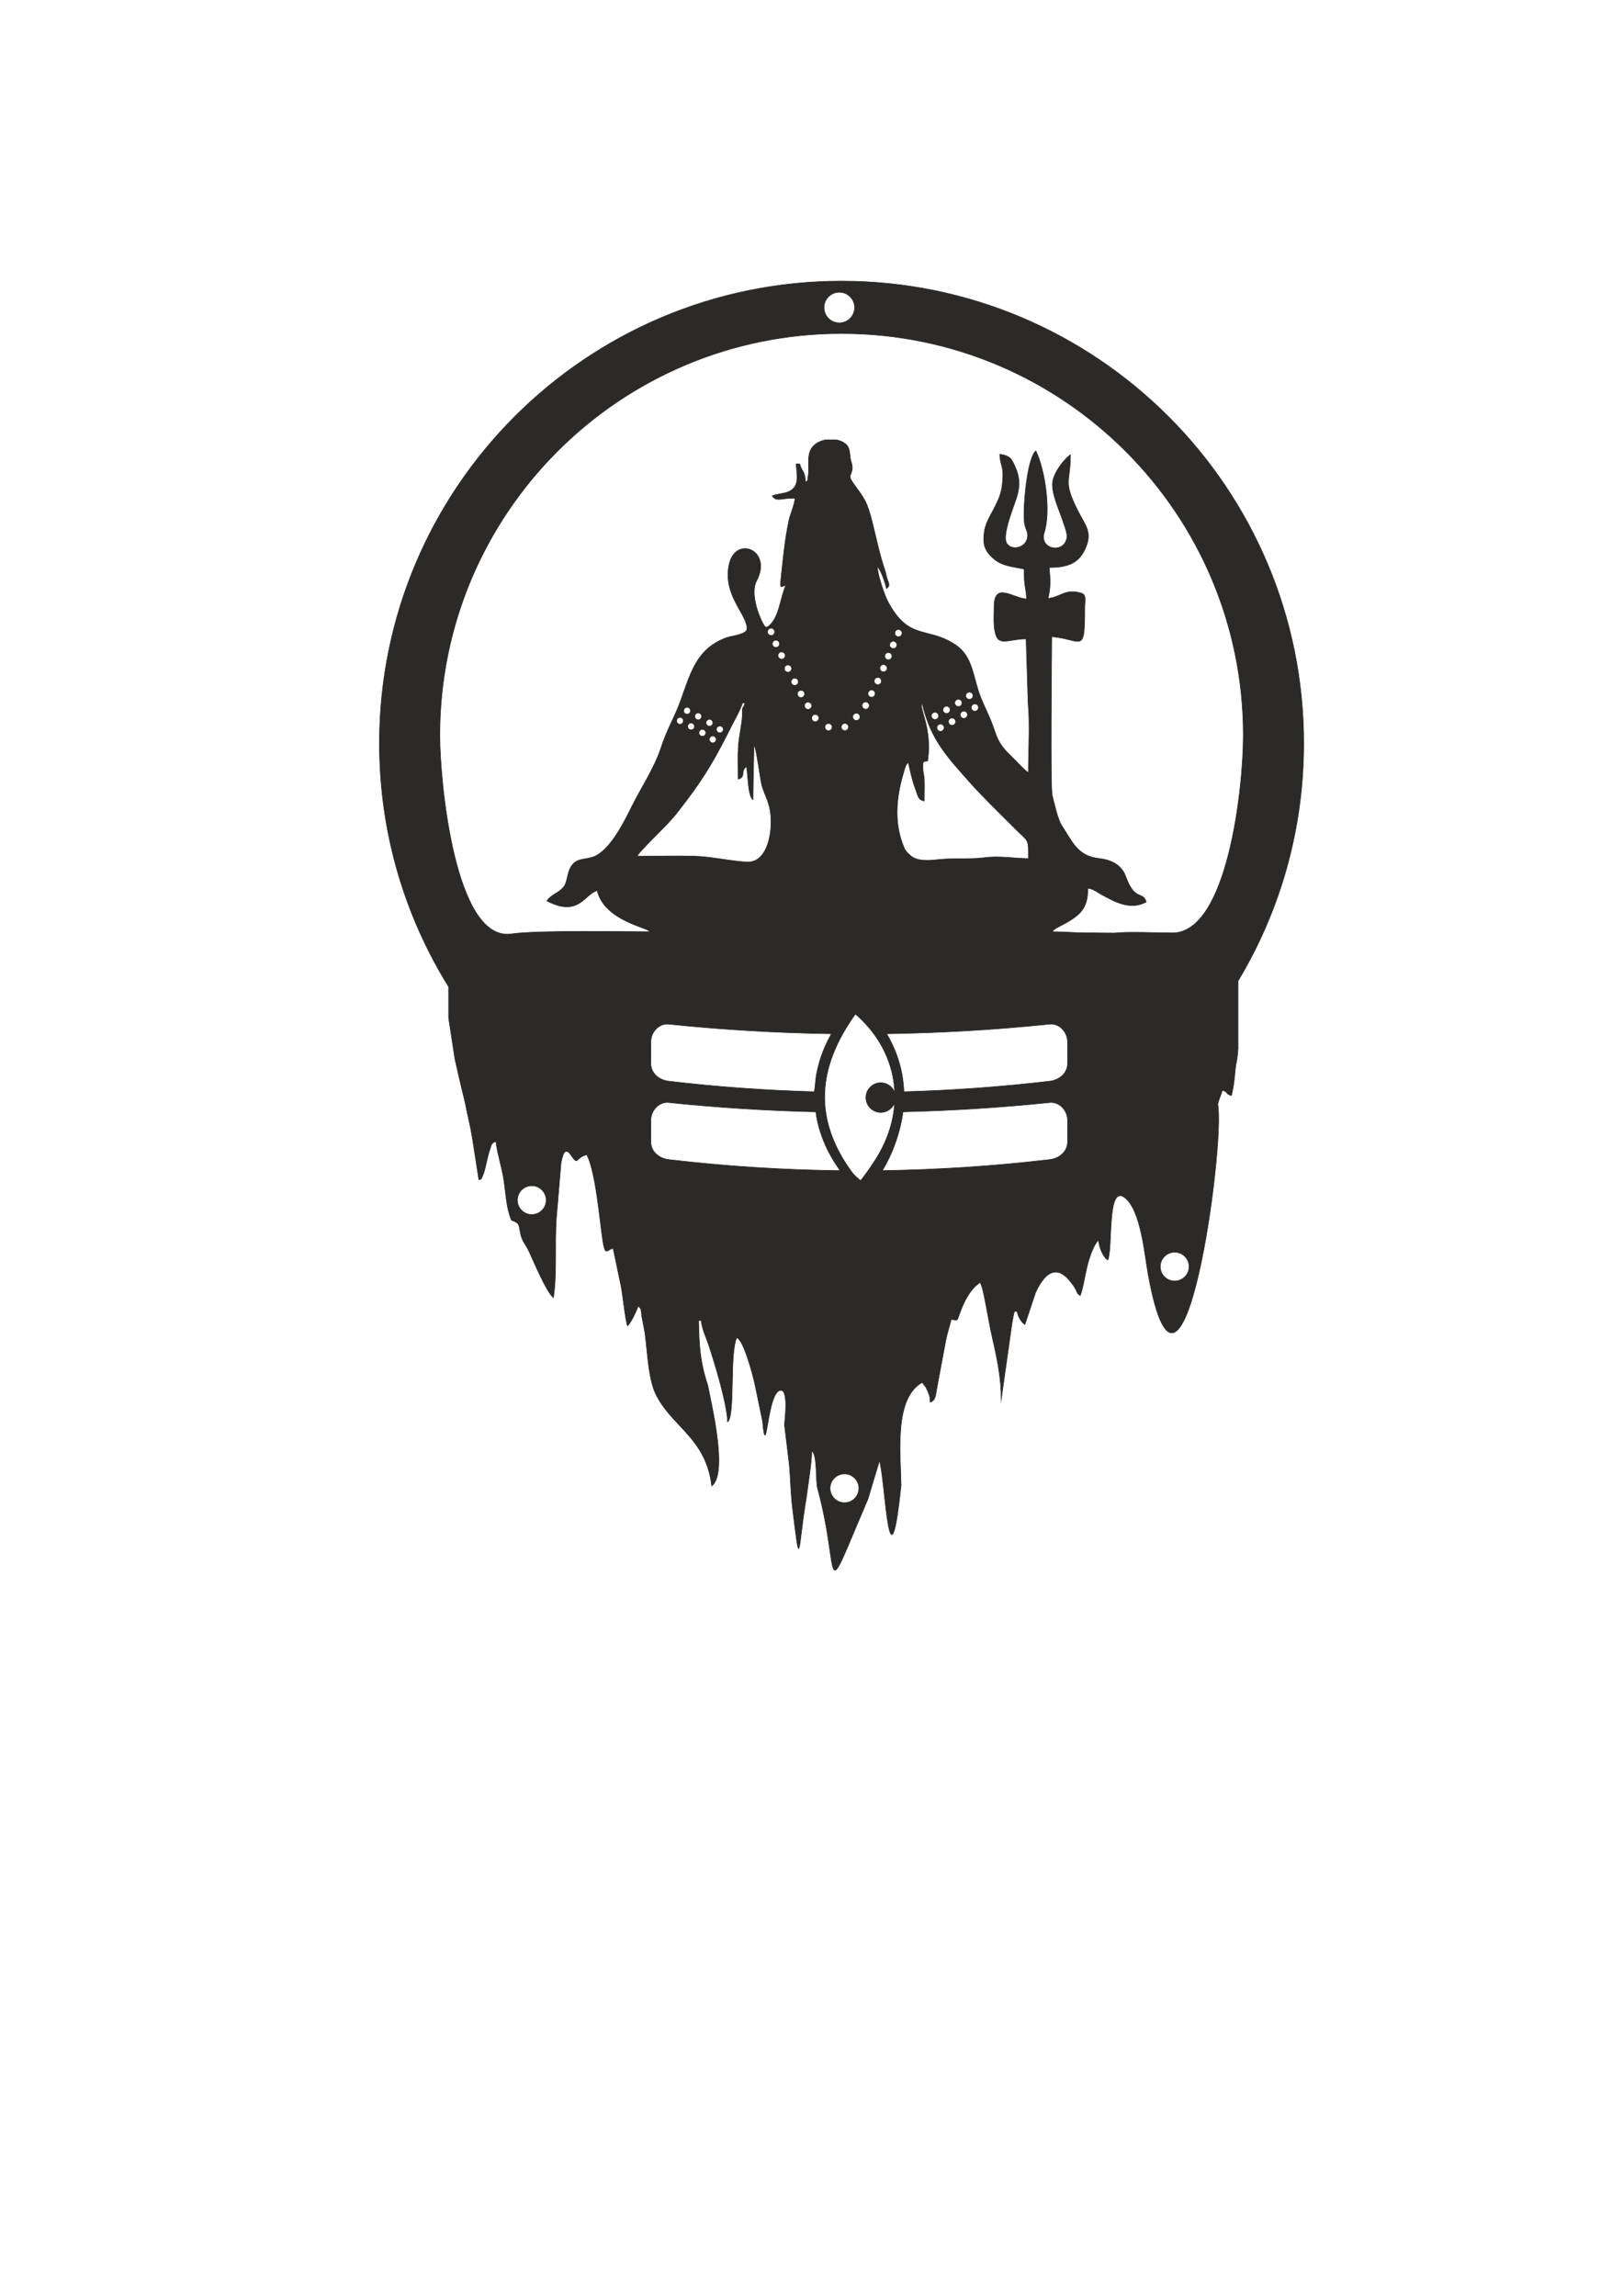 <?xml version="1.0" encoding="UTF-8"?>
<!DOCTYPE svg PUBLIC "-//W3C//DTD SVG 1.1//EN" "http://www.w3.org/Graphics/SVG/1.1/DTD/svg11.dtd">
<!-- Creator: CorelDRAW -->
<svg xmlns="http://www.w3.org/2000/svg" xml:space="preserve" width="210mm" height="297mm" version="1.1" style="shape-rendering:geometricPrecision; text-rendering:geometricPrecision; image-rendering:optimizeQuality; fill-rule:evenodd; clip-rule:evenodd"
viewBox="0 0 21000 29700"
 xmlns:xlink="http://www.w3.org/1999/xlink"
 xmlns:xodm="http://www.corel.com/coreldraw/odm/2003">
 <defs>
  <style type="text/css">
   <![CDATA[
    .str0 {stroke:#2B2A29;stroke-width:7.62;stroke-miterlimit:22.926}
    .fil0 {fill:#2B2A29}
   ]]>
  </style>
 </defs>
 <g id="Layer_x0020_1">
  <path class="fil0 str0" d="M10889.16 3636.7c3302.44,0 5979.6,2677.16 5979.6,5979.6 0,1124.22 -310.25,2175.98 -849.8,3074.33 0.01,0.41 0.01,0.81 0.01,1.22l0 875.97c-5.06,72.49 -12.78,137.28 -24.28,189.24 -20.34,91.9 -11.61,204.52 -60.84,415.82 -85.81,-22.91 -33.34,-45.18 -119.16,-68.09 -15.06,64.64 -39.43,97.24 -58.06,180.27 99.6,517.93 -459.18,4606.88 -898.63,2210.81 -48.87,-266.47 -95.77,-846.71 -307.81,-1004.51 -230.38,-171.4 -148.4,659.79 -216.53,809.44 -61.78,-41.37 -111.27,-160.55 -119.16,-255.35 -61.65,45.17 -122.29,231.87 -146.7,329.96 -24.04,96.63 -60.15,319.42 -91.63,385.02 -48.22,-35.33 -31.06,-33.78 -62.81,-90.4 -21.7,-38.7 -35.05,-53.89 -63.25,-89.97 -195.25,-249.8 -352.59,-78.69 -452.74,146.31l-136.18 408.57c-51.33,-34.37 -86.05,-101.19 -102.14,-170.23l-34.05 0c-21.22,91.11 -35.78,176.32 -47.95,275.49l-122.28 865.07c0,-273.34 -52.54,-531.97 -112.55,-789.69 -29.09,-124.96 -49.61,-250.63 -73.29,-369.31 -20.04,-100.44 -47.76,-282.81 -86.53,-356.07 -133.72,89.54 -207.98,247.3 -264.51,399.63 -36.61,98.64 -20.49,97.88 -110.01,77.02 -21.07,90.44 -49.28,169.54 -69.69,270.78l-107.54 573.39c-25,127.89 -20.3,208.32 -95.14,228.3 0,-75.03 -12.49,-99.06 -35.55,-151.71 -27.54,-62.89 -33.21,-53.79 -66.59,-103.64 -369.8,201.69 -280.32,928.96 -274.27,1330.26 -155.96,1486.25 -202.12,-55.26 -279.03,-318.92l-151.05 500.46c-623.49,1455.38 -337.89,1006.91 -650.93,-143.62 -26.71,-98.15 1.31,-427.29 -74.68,-482.96 0,155.02 -52.17,460.13 -73.09,624.86 -111.33,666.62 -70.18,976.87 -176.89,106.24 -21.59,-176.22 -24.45,-372.51 -39.53,-543.82l-63.7 -527.42c7.41,-79.29 51.89,-442.94 -46.03,-442.94 -182.96,0 -183.67,974.94 -237.44,398.36l-105.35 -507.5c-19.99,-79.55 -135.12,-538.07 -228.3,-571.79 -96.18,200.42 -17.37,1014.92 -119.16,1089.49 -5.28,-236.7 -167.52,-763.61 -244.93,-997.78 -34.14,-103.31 -86.45,-203.77 -95.54,-313.01l-34.04 0c5.19,322.42 19.52,539.87 119.18,840.06 38.84,213.57 267.02,1138.42 50.61,1299.58 -70.6,-609.46 -503.4,-762.28 -712.32,-1165.42 -109.66,-201.39 -117.63,-568.8 -150.88,-808.55 -12.42,-64.43 -23.24,-133.36 -35.1,-186.2 -22.1,-98.44 3.37,-124.28 -54.57,-166.73 -13.45,50.38 -98.4,227.66 -136.18,255.35 -25.79,-53.73 -65.06,-420.08 -83.53,-512.3l-103.73 -492.08c-67.85,18.12 -92.35,84.28 -118.03,-16.54 -43.35,-170.19 -90.5,-942.76 -222.44,-1192.12 -154,35.88 -102.89,152.49 -206.17,1.9 -84.06,-122.6 -111.22,26.96 -127.39,107.15l-60.84 721.58c-21.81,336.67 10.16,717.66 -37.16,1018.41 -96.43,-83.51 -247.28,-454.1 -309.87,-585.3 -38.14,-93.11 -97.23,-140.14 -118.23,-254.61 -21,-114.47 -11.15,-123.61 -114.72,-162.97 -64.99,-150.77 -69.54,-320.16 -98.83,-520.59 -21.85,-149.5 -91.46,-371.08 -101.4,-495.8 -63.87,17.05 -56.29,38.65 -80.89,106.36 -34.41,94.7 -56.99,268.54 -96.19,346.42 -19.14,38.01 -4.62,26.56 -44.22,40.89l-85.12 -544.74c-14.33,-87.26 -31.48,-173.17 -51.07,-255.35 -19.73,-82.76 -32.75,-166.07 -54.35,-252.07 -41.1,-163.58 -79.33,-334.65 -119.47,-510.4l-81.53 -531.3 0 -403.17c-567.64,-914.53 -895.41,-1993.51 -895.41,-3149.04 0,-3302.44 2677.16,-5979.6 5979.6,-5979.6zm-4008.51 11702.93c102.83,0 186.19,83.36 186.19,186.19 0,102.83 -83.36,186.19 -186.19,186.19 -102.83,0 -186.19,-83.36 -186.19,-186.19 0,-102.83 83.36,-186.19 186.19,-186.19zm4046.12 3727.67c102.83,0 186.19,83.36 186.19,186.19 0,102.83 -83.36,186.19 -186.19,186.19 -102.83,0 -186.19,-83.36 -186.19,-186.19 0,-102.83 83.36,-186.19 186.19,-186.19zm4272.49 -2867.73c102.83,0 186.19,83.36 186.19,186.19 0,102.83 -83.36,186.19 -186.19,186.19 -102.83,0 -186.19,-83.36 -186.19,-186.19 0,-102.83 83.36,-186.19 186.19,-186.19zm-2585.46 -7093.16c25.81,0.01 46.73,20.93 46.74,46.74 0,25.81 -20.92,46.75 -46.74,46.74 -25.81,0 -46.74,-20.91 -46.74,-46.72 0,-25.83 20.92,-46.76 46.74,-46.76zm-70.84 -152.93c25.82,0 46.75,20.94 46.74,46.75 0,25.81 -20.93,46.74 -46.74,46.74 -25.82,-0.01 -46.74,-20.93 -46.74,-46.74 0,-25.81 20.93,-46.75 46.74,-46.75zm-71.54 245.93c25.81,0 46.74,20.94 46.74,46.75 0,25.81 -20.93,46.74 -46.74,46.74 -25.8,0 -46.74,-20.93 -46.74,-46.74 0,-25.81 20.93,-46.75 46.74,-46.75zm-70.83 -152.92c25.81,0 46.74,20.93 46.74,46.74 0,25.81 -20.93,46.74 -46.74,46.74 -25.81,0 -46.75,-20.94 -46.75,-46.75 0,-25.8 20.94,-46.73 46.75,-46.73zm-82.07 242.75c25.81,0 46.74,20.94 46.74,46.75 0,25.81 -20.94,46.74 -46.75,46.74 -25.81,0 -46.74,-20.93 -46.73,-46.74 0,-25.81 20.92,-46.75 46.74,-46.75zm-70.84 -152.92c25.82,0 46.74,20.93 46.74,46.74 0,25.81 -20.93,46.75 -46.74,46.74 -25.81,0 -46.74,-20.93 -46.74,-46.74 0,-25.81 20.93,-46.74 46.74,-46.74zm-78.74 230.75c25.82,0 46.75,20.92 46.75,46.73 0,25.81 -20.93,46.75 -46.75,46.74 -25.81,0 -46.74,-20.92 -46.74,-46.74 0,-25.81 20.93,-46.73 46.74,-46.73zm-70.83 -152.93c25.82,0 46.75,20.93 46.75,46.74 0,25.82 -20.93,46.74 -46.75,46.74 -25.81,0 -46.74,-20.93 -46.74,-46.75 0,-25.81 20.93,-46.73 46.74,-46.73zm-3246.12 2.56c-12.21,-21.15 -4.96,-48.2 16.18,-60.41 21.15,-12.21 48.2,-4.97 60.41,16.18 12.21,21.15 4.97,48.2 -16.18,60.41 -21.15,12.21 -48.2,4.97 -60.41,-16.18zm-91.8 130.38c-12.21,-21.15 -4.96,-48.2 16.19,-60.41 21.15,-12.21 48.2,-4.96 60.41,16.19 12.21,21.15 4.96,48.2 -16.19,60.41 -21.15,12.21 -48.2,4.96 -60.41,-16.19zm235.35 -57.72c-12.21,-21.15 -4.96,-48.2 16.19,-60.41 21.15,-12.21 48.2,-4.96 60.41,16.19 12.21,21.14 4.96,48.19 -16.19,60.4 -21.15,12.22 -48.2,4.97 -60.41,-16.18zm-91.79 130.38c-12.22,-21.15 -4.97,-48.2 16.18,-60.41 21.15,-12.21 48.2,-4.96 60.41,16.19 12.21,21.15 4.96,48.2 -16.19,60.41 -21.14,12.21 -48.19,4.96 -60.4,-16.19zm237.73 -47.59c-12.21,-21.15 -4.96,-48.2 16.19,-60.41 21.15,-12.21 48.2,-4.96 60.41,16.19 12.21,21.15 4.96,48.2 -16.19,60.41 -21.15,12.21 -48.2,4.96 -60.41,-16.19zm-91.79 130.38c-12.22,-21.15 -4.97,-48.2 16.18,-60.41 21.15,-12.21 48.2,-4.96 60.41,16.19 12.21,21.15 4.96,48.2 -16.19,60.41 -21.14,12.21 -48.19,4.96 -60.4,-16.19zm226.31 -44.64c-12.21,-21.15 -4.97,-48.2 16.18,-60.41 21.15,-12.21 48.2,-4.96 60.41,16.19 12.21,21.15 4.97,48.2 -16.18,60.41 -21.15,12.21 -48.2,4.96 -60.41,-16.19zm-91.8 130.38c-12.21,-21.15 -4.96,-48.2 16.19,-60.41 21.15,-12.21 48.2,-4.96 60.41,16.19 12.21,21.15 4.96,48.2 -16.19,60.41 -21.15,12.21 -48.2,4.96 -60.41,-16.19zm2440.53 -1444.25c25.8,0 46.72,20.92 46.72,46.72 0,25.8 -20.92,46.72 -46.72,46.72 -25.8,0 -46.72,-20.92 -46.72,-46.72 0,-25.8 20.92,-46.72 46.72,-46.72zm-66.66 151.88c25.8,0 46.72,20.92 46.72,46.72 0,25.8 -20.92,46.72 -46.72,46.72 -25.8,0 -46.72,-20.92 -46.72,-46.72 0,-25.8 20.92,-46.72 46.72,-46.72zm-63.33 145.94c25.8,0 46.72,20.92 46.72,46.72 0,25.8 -20.92,46.72 -46.72,46.72 -25.8,0 -46.72,-20.92 -46.72,-46.72 0,-25.8 20.92,-46.72 46.72,-46.72zm-63.33 155.94c25.8,0 46.72,20.92 46.72,46.72 0,25.8 -20.92,46.72 -46.72,46.72 -25.8,0 -46.72,-20.92 -46.72,-46.72 0,-25.8 20.92,-46.72 46.72,-46.72zm-73.33 165.94c25.8,0 46.72,20.92 46.72,46.72 0,25.8 -20.92,46.72 -46.72,46.72 -25.8,0 -46.72,-20.92 -46.72,-46.72 0,-25.8 20.92,-46.72 46.72,-46.72zm-80.99 162.57c25.8,0 46.72,20.92 46.72,46.72 0,25.8 -20.92,46.72 -46.72,46.72 -25.8,0 -46.72,-20.92 -46.72,-46.72 0,-25.8 20.92,-46.72 46.72,-46.72zm-75.92 154.45c25.8,0 46.72,20.92 46.72,46.72 0,25.8 -20.92,46.72 -46.72,46.72 -25.8,0 -46.72,-20.92 -46.72,-46.72 0,-25.8 20.92,-46.72 46.72,-46.72zm-120.75 145.99c25.8,0 46.72,20.92 46.72,46.72 0,25.8 -20.92,46.72 -46.72,46.72 -25.8,0 -46.72,-20.92 -46.72,-46.72 0,-25.8 20.92,-46.72 46.72,-46.72zm-148.4 131.36c25.8,0 46.72,20.92 46.72,46.72 0,25.8 -20.92,46.72 -46.72,46.72 -25.8,0 -46.72,-20.92 -46.72,-46.72 0,-25.8 20.92,-46.72 46.72,-46.72zm-211.58 1.29c25.8,0 46.72,20.92 46.72,46.72 0,25.8 -20.92,46.72 -46.72,46.72 -25.8,0 -46.72,-20.92 -46.72,-46.72 0,-25.8 20.92,-46.72 46.72,-46.72zm-171.65 -116.94c25.8,0 46.72,20.92 46.72,46.72 0,25.8 -20.92,46.72 -46.72,46.72 -25.8,0 -46.72,-20.92 -46.72,-46.72 0,-25.8 20.92,-46.72 46.72,-46.72zm-93.04 -159.5c25.8,0 46.72,20.92 46.72,46.72 0,25.8 -20.92,46.72 -46.72,46.72 -25.8,0 -46.72,-20.92 -46.72,-46.72 0,-25.8 20.92,-46.72 46.72,-46.72zm-91.2 -152.64c25.8,0 46.72,20.92 46.72,46.72 0,25.8 -20.92,46.72 -46.72,46.72 -25.8,0 -46.72,-20.92 -46.72,-46.72 0,-25.8 20.92,-46.72 46.72,-46.72zm-81.25 -157.12c25.8,0 46.72,20.92 46.72,46.72 0,25.8 -20.92,46.72 -46.72,46.72 -25.8,0 -46.72,-20.92 -46.72,-46.72 0,-25.8 20.92,-46.72 46.72,-46.72zm-87.53 -170.97c25.8,0 46.72,20.92 46.72,46.72 0,25.8 -20.92,46.72 -46.72,46.72 -25.8,0 -46.72,-20.92 -46.72,-46.72 0,-25.8 20.92,-46.72 46.72,-46.72zm-82.72 -168.63c25.8,0 46.72,20.92 46.72,46.72 0,25.8 -20.92,46.72 -46.72,46.72 -25.8,0 -46.72,-20.92 -46.72,-46.72 0,-25.8 20.92,-46.72 46.72,-46.72zm-73.5 -151.76c25.8,0 46.72,20.92 46.72,46.72 0,25.8 -20.92,46.72 -46.72,46.72 -25.8,0 -46.72,-20.92 -46.72,-46.72 0,-25.8 20.92,-46.72 46.72,-46.72zm-62.4 -154.44c25.8,0 46.72,20.92 46.72,46.72 0,25.8 -20.92,46.72 -46.72,46.72 -25.8,0 -46.72,-20.92 -46.72,-46.72 0,-25.8 20.92,-46.72 46.72,-46.72zm-1325.22 5121.68c701.89,72.47 1403.78,113.84 2105.69,124.33 -64.56,116.23 -119.44,241.07 -154.99,365.49 -16.57,58.11 -31,116.18 -41.32,177.49 -6.08,36.08 -18.38,186.75 -24.21,201.08l0 5.89c-628.39,-17.26 -1256.78,-62.66 -1885.17,-136.38 -126.19,-14.81 -231.01,-103.96 -231.01,-231.02l0 -275.86c0,-127.06 104.61,-244.06 231.01,-231.02zm0 1014.01c634.92,65.55 1269.85,105.66 1904.77,120.49 2.63,24 5.11,44.73 7.29,56.43 50.82,273.96 158.52,496.88 306.43,703.89 -739.5,-8.6 -1479,-56.17 -2218.49,-142.92 -126.19,-14.81 -231.01,-103.96 -231.01,-231.02l0 -275.86c0,-127.06 104.61,-244.06 231.01,-231.01zm2420.01 -1143.26l-4.99 0c-490.78,686.16 -553.19,1355.36 -35.3,2056.5 19.94,22.72 84.6,87.1 103.43,95.84 15.49,-15.4 27.36,-33.43 41.68,-51.89 14.97,-19.29 28.04,-37.67 41.56,-56.12 27.85,-38.01 50.92,-75.07 77.65,-113.68 173.65,-254.93 264.66,-522.89 279.95,-784.35 -27.24,72.83 -97.45,124.68 -179.78,124.68 -105.97,0 -191.89,-85.91 -191.89,-191.88 0,-105.98 85.92,-191.89 191.89,-191.89 83.76,0 154.97,53.66 181.15,128.49 -14.07,-369.39 -180.23,-718.82 -478.81,-991.31 -9.47,-8.98 -16.31,-10.71 -26.54,-24.39zm611.78 1263.5c632.83,-15.04 1265.67,-55.13 1898.5,-120.24 126.39,-13.01 231.03,103.95 231.03,231.01l0 275.86c0,127.06 -104.85,216.27 -231.03,231.02 -721.92,84.4 -1443.86,131.85 -2165.78,142.19 131.25,-215.51 232.27,-492.72 267.28,-759.84zm-211.27 -1009.92c703.26,-10.49 1406.51,-51.97 2109.77,-124.33 126.39,-13 231.03,103.96 231.03,231.02l0 275.86c0,127.06 -104.85,216.27 -231.03,231.02 -628.88,73.52 -1257.75,118.98 -1886.63,136.31 -12.09,-288.65 -94.42,-529.32 -223.14,-749.88zm-612.5 -9592.65c-109.34,0 -197.99,88.65 -197.99,197.99 0,109.34 88.65,197.99 197.99,197.99 109.34,0 197.99,-88.65 197.99,-197.99 0,-109.34 -88.65,-197.99 -197.99,-197.99zm29.21 534.13c2870.95,0 5198.32,2327.37 5198.32,5198.32 0,675.63 -202.66,2555.32 -916.35,2555.32 -195.1,0 -575.58,-18.1 -752.61,2.17l-210.11 -1.4c-35.7,-2.99 -80.94,-0.96 -117.57,-0.82 -178.69,0.67 -301.23,-14.75 -473.61,-14.75 18.87,-52.14 155.16,-83.19 304.88,-198.28 120.18,-92.39 153.88,-207.64 153.88,-364.09 68.37,5.69 114.83,47.53 172.52,79.07 181.53,99.26 374.54,208.43 582.24,98.52 -38.51,-144.24 -146.61,-2.6 -264.24,-327.72 -57.42,-158.67 -190.94,-217.9 -355.02,-236.95 -273.47,-31.75 -340.56,-225.34 -470.03,-417.92 -56.43,-83.96 -103.08,-306.83 -126.71,-395.76 -26.19,-98.57 -6.19,-1907.52 -6.19,-2054.03 394.27,32.81 426.85,242.32 426.85,-371 0,-99.63 25.59,-171.19 -44.39,-192.38 -209.17,-63.35 -271.82,54.96 -429.77,68.1 36.64,-157.25 27.35,-248.78 14.8,-399.57 219.75,0 371.72,-47.62 457.66,-225.35 111.51,-230.58 10.95,-312.23 -89.58,-513.47 -194.27,-388.88 -93.55,-352.24 -93.55,-720.4 -78.46,52.53 -233.35,246.58 -233.35,384.77 0,145.54 91.94,341.98 131.32,460.65 17.28,52.08 65.96,173.18 56.07,229.36 -37.99,215.71 -362.22,147.77 -293.26,-66.6 89.94,-279.5 10.07,-811.72 -107.93,-1057.62 -117.62,86.14 -180.22,823.56 -142.57,962.81 13.99,51.74 35.94,86.58 35.94,126.85 0,195.85 -286.34,220.4 -286.34,40.11 0,-150.87 93.43,-372.93 142.61,-523.35 46.46,-142.17 42.89,-267.28 -17.72,-400.68 -17.71,-38.97 -23.52,-52.61 -44.87,-88.34 -26.69,-44.63 -95.11,-68.15 -154.38,-73.08 3.55,159.17 66.72,139.83 27.54,427.1 -16.86,123.57 -87.94,248.2 -141.02,347.37 -65.18,121.77 -93.71,193.05 -93.71,335.46 0,127.49 86.86,212.54 162.25,266.93 99.52,71.8 246.66,81.79 361.52,108.56 -5.37,241.81 26.09,227.52 29.6,384.77 -168.67,-3.75 -419.81,-232.99 -419.81,103.21 0,118.65 -14.28,263.36 26.44,373.14 48.51,130.76 184.43,41.23 387.93,41.23l26.07 832.13c25.39,254.14 3.53,631.61 3.53,899.37 -32.87,-22.01 -41.03,-36.34 -71.92,-61.27l-220.77 -223.19c-123.02,-140.25 -119.33,-206.38 -191.38,-385.79 -59.38,-147.83 -119.77,-248.23 -169.03,-408.15 -65.55,-212.82 -90.58,-441.25 -285.29,-573.05 -368.5,-249.44 -607.24,-44.79 -882.2,-568.11 -40.75,-77.56 -130.43,-333.86 -132.89,-444.28 43.63,31.96 105.07,223.98 118.4,281.18 57.07,-39.65 19.43,-81.61 4.35,-137.55 -12.75,-47.35 -13.14,-60.25 -28.11,-105.08 -69.33,-207.66 -105.28,-393.25 -159.66,-609.89 -71.91,-286.38 -103.87,-308.43 -252.63,-517.32 -74.79,-105.03 -7.92,-89 -7.92,-198.86 0,-38.27 -16.17,-68.55 -23.49,-109.71 -13.53,-76 -3.08,-148.09 -69,-197.38 -32,-23.94 -70.55,-39.81 -111.64,-48.09l-140.91 0c-55.82,10.83 -108.23,34.38 -147.68,69.65 -114.78,102.61 -52.89,271.99 -79.07,408.34 -14.25,74.22 11.02,35.87 -34.98,69.58 0,-143.67 -47.11,-136.11 -74,-236.79l-44.4 0c2.85,127.69 58.6,290.2 -98.95,359.81 -60.21,26.6 -160.29,29.84 -211.83,54.57 30.53,41.66 53.01,51.53 128.3,41.2 54.89,-7.53 90.77,-11.6 167.69,-11.6 -7.66,92.04 -59.72,195.29 -80.01,289.97 -55.77,260.17 -79.57,541.09 -107.12,796.71 -8.98,83.24 16.89,56.81 68.73,38.05 -74.56,155.39 -87.66,460.83 -251.58,547.56 -2.67,-2.31 -7.41,-8.74 -8.6,-6.19 -13.72,29.37 -229.22,-389.43 -118.77,-598.52 210.56,-398.57 -279.07,-594.91 -357.79,-201.92 -78.83,393.47 233.57,633.9 233.57,821.43 0,76.21 -201.18,95.14 -255.78,114.19 -430.4,150.14 -484.14,517.1 -631.98,892.33 -36.16,91.79 -77.94,174.94 -118.83,265.96 -43.11,95.97 -71.02,163.78 -108.68,276.09 -89.22,266.13 -258.05,514.64 -379.44,760.1 -98.29,198.76 -287.02,580.42 -505.78,648.54 -109.87,34.21 -200.74,12.19 -270.86,113.91 -61.81,89.66 -47.15,211.24 -106.78,278 -67.26,75.29 -159.13,94.55 -211.71,173.07 411.74,217.87 487.42,-89.47 651.16,-133.19 92.22,395.79 680.76,483.15 680.76,532.77 -307.67,0 -1448.09,-21.77 -1792.44,27.84 -730.32,105.32 -924.66,-1969.52 -924.66,-2568.36 0,-2870.95 2327.37,-5198.32 5198.32,-5198.32zm1040.97 4779.01c109.35,469.4 316.03,684.1 603.17,1009.93 174.42,197.91 411.25,425.23 599.22,614.3 182.77,183.81 173.92,119.91 173.92,388.46 -183.53,0 -375.13,-37.9 -573.12,-10.76 -164.66,22.57 -411.25,4.07 -583.37,23.39 -145.41,16.32 -293.56,25.96 -379.72,-59.94 -32.81,-32.7 -51.27,-44.97 -71.33,-91.45 -134.41,-311.55 -105.1,-649.29 -7.46,-973.09 15.73,-52.17 24.62,-104.56 61.1,-131.28 16.25,69.75 46.64,209.2 68.68,275.14l57.89 164.1c22.95,42.06 31.71,46.76 79.67,59.56 0,-90.58 6.47,-207.84 -0.78,-295.2 -4.48,-54 -16.07,-67.12 -16.3,-135.08 -0.27,-76.41 -7.57,-81.94 61.48,-87.69 62.55,-425.87 -117.82,-688.69 -73.05,-750.39zm-2379.15 985.95c105.74,-28.24 23.57,-101.79 107.07,-162.95 22.48,96.5 15.59,378.25 85.32,429.33 0,-210.01 11.29,-552.95 11.29,-704.76l11.25 18.35c23.76,54.26 71.7,415.52 88.98,488.19 35.3,148.44 121.76,236.93 121.76,485 0,225.47 -77.46,517.97 -295.98,517.97 -166.95,0 -473.2,-68.31 -680.28,-74.48 -246.53,-7.35 -507.09,0.48 -755.24,0.48 14.7,-55.05 343.03,-358.19 448.56,-483.78 20.61,-24.55 27.08,-28.27 48.31,-55.28 236.91,-301.42 397.42,-523.78 586.02,-879.1 46,-86.68 92.32,-177.5 140.5,-273.86 36.39,-72.78 122.21,-222.72 138.13,-291.06l29.59 0c-1.11,49.98 -33.35,51.63 -30.87,94.72 6.39,111.08 -25.45,251.12 -43.66,384.01 -19.18,139.96 -10.75,342.23 -10.75,507.22z"/>
 </g>
</svg>
